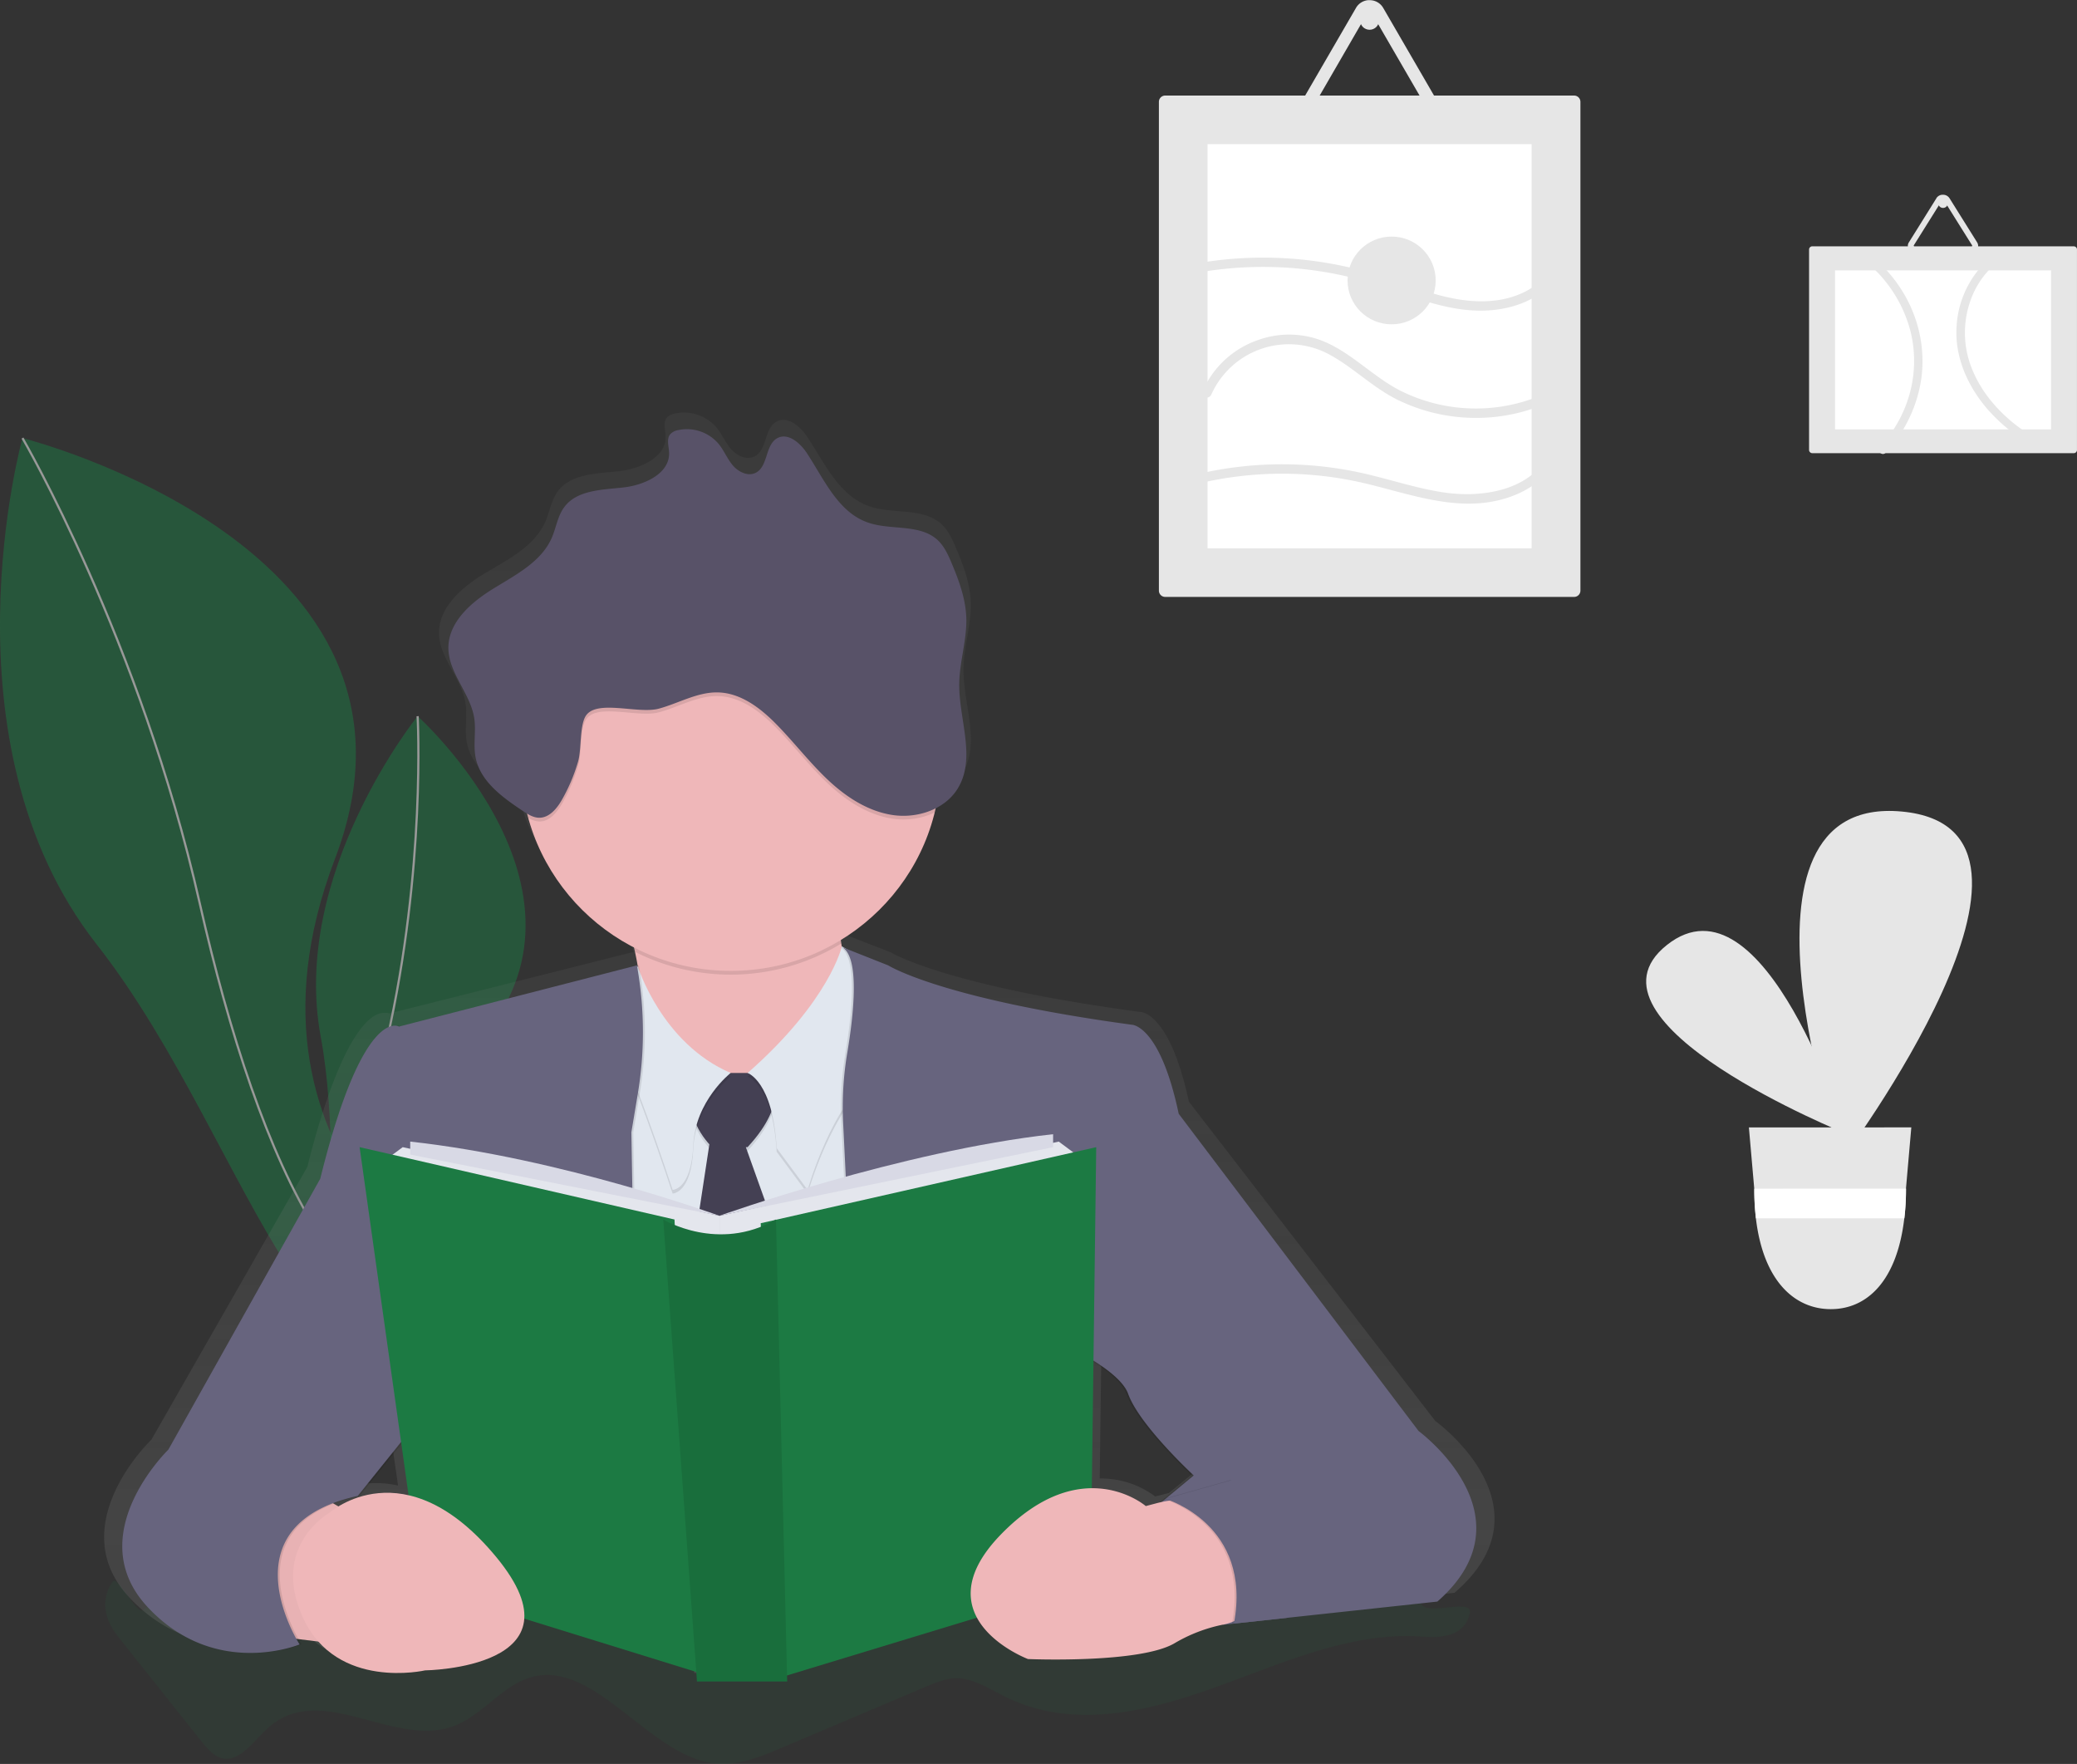 <svg xmlns="http://www.w3.org/2000/svg" xmlns:xlink="http://www.w3.org/1999/xlink" id="Layer_1" data-name="Layer 1" viewBox="0 0 949.86 806.59"><rect x="0" y="0" width="949.86" height="806.59" fill="#333333" stroke="none"/><defs><style>.cls-1{opacity:.5}.cls-2{fill:#1c7a43}.cls-3{fill:none;stroke:#fff;stroke-miterlimit:10}.cls-4,.cls-8{opacity:.1}.cls-5{fill:url(#linear-gradient)}.cls-6{fill:#efb7b9}.cls-7{opacity:.03}.cls-7,.cls-8{isolation:isolate}.cls-9{fill:#e1e7ef}.cls-10{fill:#444053}.cls-11{fill:#67647e}.cls-12{fill:#e4e6ed}.cls-13{fill:#d8d9e5}.cls-14{fill:#585268}.cls-15{fill:#e6e6e6}.cls-16{fill:#fff}</style><linearGradient id="linear-gradient" x1="462.04" x2="462.04" y1="22.58" y2="599.06" gradientTransform="matrix(1, 0, 0, -1, -96.48, 839)" gradientUnits="userSpaceOnUse"><stop offset="0" stop-color="gray" stop-opacity=".25"/><stop offset=".54" stop-color="gray" stop-opacity=".12"/><stop offset="1" stop-color="gray" stop-opacity=".1"/></linearGradient></defs><title>header-male</title><g class="cls-1"><path d="M226.31,650.66S98.68,586.75,153.22,444,10.29,251.69,10.29,251.69s-38.68,139,34,231.59S145,729.54,226.31,650.66Z" class="cls-2" transform="translate(-0.01 -51.37)"/><path d="M10.29,251.69s53.85,92.34,81,212.45S162.72,683.37,225.65,648.4" class="cls-3" transform="translate(-0.01 -51.37)"/></g><g class="cls-1"><path d="M198.89,674s-51-72.5,16.67-142.39S191,378.85,191,378.85s-58.21,72-44.31,146.56S134.11,698.73,198.89,674Z" class="cls-2" transform="translate(-0.01 -51.37)"/><path d="M191,378.85s3.86,69.36-14,148-21,149.38,22.14,145.7" class="cls-3" transform="translate(-0.01 -51.37)"/></g><g class="cls-4"><path d="M48.45,788.31c.9,5.45,4.09,9.6,7.11,13.41l36,45.21c2.9,3.64,6,7.43,9.91,8.42,8.13,2.13,14.68-8.21,21.63-14.26,24.72-21.5,58.51,11.24,86.45-1.28,11.18-5,20.23-16.91,31.63-20.93,30.17-10.71,55.73,36.58,86.88,39,10.23.76,20.27-3.4,30-7.53l65.19-27.62c4.52-1.92,9.13-3.82,13.9-3.94,8-.13,15.49,5,23,8.65,30.39,14.82,64.12,6.82,95.34-4.4s62.64-25.67,94.9-23.28c8.4.63,19.5.1,21.79-10.8,1.37-6.48-17.09.31-21.36-3.18s5.89-18.07.91-18.69c-29-3.6-58.54-3.7-86.87,5.35-14.68,4.68-29.12,11.8-44.19,13.26-15.72,1.53-31.35-3.18-46.78-7.46-39.06-10.84-78.8-19.11-118.68-17.43-70.89,3.06-140.72,37.66-211.25,27.63a181.16,181.16,0,0,1-59.8-19.82c-9.52-5.08-9.09,12.92-18.8,19-3.16,2-11.44-16.43-13.91-12.89A17.88,17.88,0,0,0,48.45,788.31Z" class="cls-2" transform="translate(-0.01 -51.37)"/></g><path d="M656.4,701.13l-112.68-146c-8.8-41-22-41-22-41-89.78-12-114.43-27.33-114.43-27.33L387.19,479l-1.67-1-.24-1.32c-.08-.45-.16-1.05-.22-1.57a96,96,0,0,0,44-58.72c.16-.64.31-1.3.46-1.95a25.37,25.37,0,0,0,10.5-9.26c8.63-14,.43-31.72.62-48,.11-10.31,3.71-20.41,3.3-30.7-.34-8.63-3.46-16.91-6.87-24.88-1.65-3.87-3.48-7.83-6.64-10.7-8.4-7.55-22-4.31-32.78-8-14-4.81-20.45-19.79-28.52-31.84-3.09-4.65-8.71-9.56-13.79-7-6,3-4.34,13.19-10.36,16.05-3.65,1.74-8.1-.45-10.71-3.48s-4.09-6.82-6.66-9.88a19.68,19.68,0,0,0-19-6.3,6.62,6.62,0,0,0-3.61,1.83c-1.93,2.21-.72,5.52-.59,8.41.46,9.73-11.59,15.13-21.54,16.17s-21.68,1.15-27.63,9c-3.16,4.15-3.83,9.55-5.95,14.28-4.93,11-16.85,17-27.33,23.25s-21.26,15.47-21.17,27.42c.1,11.47,10.33,20.76,12.13,32.12.95,6-.54,12.23.65,18.22,2.19,11,12.56,18.35,22.12,24.58.65.42,1.31.84,2,1.23.17.68.34,1.34.52,2A96.52,96.52,0,0,0,288,478.52c.15.65.3,1.3.44,2,.46,2,.89,4.18,1.26,6.37l-.29.08v-.22L178.09,514.79a5.11,5.11,0,0,0-2.09-.26c-4.56-.36-18.81,4.5-35.45,70.44L69.26,709.67S27.89,749,59.58,782.3c16.16,17,34.37,21.09,48.35,21a67.31,67.31,0,0,0,23.81-4s-.57-.87-1.45-2.41l9.42,1.13c18.54,20.4,50.13,13.24,50.13,13.24s44.92-.51,46.57-23.76l80.74,24.52.33,4.36h42.4l-.07-2.78L449,787.05c6.95,12.72,23.95,19,23.95,19s52.35,2.18,68.8-7.25a74,74,0,0,1,22.3-8.5l.45,0-.11.1,100.79-10.7C711,740.41,656.4,701.13,656.4,701.13ZM149.08,735.85l-2.21-1.27A82.9,82.9,0,0,1,159.05,731l19.61-23.95,3.39,23.62A45,45,0,0,0,149.08,735.85Zm379.23-.19a41.4,41.4,0,0,0-25.38-8.22l.77-58.15c7.37,4.66,13.55,9.79,15.38,14.75,5.28,14.52,30.81,37.58,30.81,37.58L536.63,732.4h0l-2.06,1.67c-.56.13-1.11.26-1.67.41Z" class="cls-5" transform="translate(-0.01 -51.37)"/><polygon points="128.46 748.52 149.03 751.06 161.03 692.53 137.88 678.95 107.88 711.19 128.46 748.52" class="cls-6"/><polygon points="128.46 748.52 149.03 751.06 161.03 692.53 137.88 678.95 107.88 711.19 128.46 748.52" class="cls-7"/><path d="M404.45,512.3l-49.71,44.12s-96,21.21-72-8.49c13.59-16.82,11.79-42.35,7.66-61.32a158.94,158.94,0,0,0-7.66-25.24S406.19,387.6,389.05,443.6c-5.09,16.61-5.8,29.41-4.29,39.2C388.36,506,404.45,512.3,404.45,512.3Z" class="cls-6" transform="translate(-0.01 -51.37)"/><path d="M389.05,443.6c-5.09,16.61-5.8,29.41-4.29,39.2a97,97,0,0,1-94.34,3.82,158.14,158.14,0,0,0-7.67-25.23S406.19,387.6,389.05,443.6Z" class="cls-8" transform="translate(-0.01 -51.37)"/><path d="M430.2,400.32c0,52.48-43,95-96,95s-96-42.54-96-95,43-95,96-95c52.87-.17,95.87,42.1,96,94.43C430.2,399.93,430.2,400.13,430.2,400.32Z" class="cls-6" transform="translate(-0.01 -51.37)"/><polygon points="268.17 471.97 268.17 645.87 437.04 632.29 408.76 455 334.18 499.11 268.17 471.97" class="cls-9"/><path d="M359.9,630.22l-18.8-52.59h.78C361.59,556.42,353,543.69,353,543.69H325.65c-17.42,12.24-5.33,28.09-1.23,32.65l-8.2,53.88Z" class="cls-8" transform="translate(-0.01 -51.37)"/><path d="M359.9,628.52l-18.8-52.59h.78C361.59,554.72,353,542,353,542H325.65c-17.42,12.23-5.33,28.08-1.23,32.64l-8.2,53.88Z" class="cls-10" transform="translate(-0.01 -51.37)"/><path d="M385,485.8s-5.41,24.8-43.08,57.89c0,0,11.59,3.82,13.28,34.36l14.15,19.11s11.14-39.87,30.86-53.44,0-49.2,0-49.2Z" class="cls-8" transform="translate(-0.01 -51.37)"/><path d="M385,484.12s-5.41,24.8-43.08,57.89c0,0,11.59,3.82,13.28,34.35l14.15,19.12S380.48,555.61,400.2,542s0-49.2,0-49.2Z" class="cls-9" transform="translate(-0.01 -51.37)"/><path d="M334.15,543.69s-16.22,12.73-17.1,33.09-9.43,20.36-9.43,20.36-21.43-65.32-28.28-71.26,12.36-31,12.36-31S302.48,530.12,334.15,543.69Z" class="cls-8" transform="translate(-0.01 -51.37)"/><path d="M334.15,542s-16.22,12.72-17.1,33.1-9.43,20.36-9.43,20.36-21.44-65.34-28.32-71.28,12.36-31,12.36-31S302.48,528.42,334.15,542Z" class="cls-9" transform="translate(-0.01 -51.37)"/><path d="M383.9,484.31l21.43,8.49s24,15.29,111.44,27.15c0,0,12.85,0,21.43,40.72L647.9,705.73s53.15,39,8.58,78l-98.12,10.61s56.58-53.44-29.14-55.14l15.84-13.16s-24.86-22.94-30-37.32-47.13-30.54-47.13-30.54l5.15,122.15L395.9,792.24,384.78,564.93a148.92,148.92,0,0,1,1.85-32C389.54,515.64,392.6,488.33,383.9,484.31Z" class="cls-8" transform="translate(-0.01 -51.37)"/><path d="M384.76,484.31l21.43,8.49s24,15.29,111.44,27.15c0,0,12.85,0,21.43,40.72l109.7,145.06s53.14,39,8.58,78l-98.12,10.61s56.58-53.44-29.14-55.14l15.86-13.15s-24.86-22.94-30-37.33-47.12-30.53-47.12-30.53L474,780.38l-77.23,11.86L385.6,564.93a149.57,149.57,0,0,1,1.86-32C390.39,515.64,393.46,488.33,384.76,484.31Z" class="cls-11" transform="translate(-0.01 -51.37)"/><path d="M292.18,492.79l-108.86,28s-16.28-10.18-36,69.57L77.89,714.25s-40.29,39-9.42,72.11,69.45,16.91,69.45,16.91S102.78,749,164.5,735.41l23.17-28.84,104.58,11.87-2.64-149.3,2.93-17.4a170.93,170.93,0,0,0,0-56.82Z" class="cls-8" transform="translate(-0.01 -51.37)"/><path d="M291.33,492.79l-108.86,28s-16.29-10.18-36,69.57L77,714.25s-40.32,39-9.41,72.06,69.43,17,69.43,17S101.9,749,163.62,735.41l23.18-28.84,104.57,11.87-2.62-149.3,2.91-17.4a170.93,170.93,0,0,0,0-56.82Z" class="cls-11" transform="translate(-0.01 -51.37)"/><polygon points="184.17 524.56 173.88 532.19 329.04 571.21 329.04 555.95 184.17 524.56" class="cls-12"/><polygon points="484.19 522.01 494.47 529.65 329.04 571.21 329.04 555.95 484.19 522.01" class="cls-12"/><polygon points="164.46 524.56 308.46 557.64 318.75 764.63 192.74 725.61 164.46 524.56" class="cls-2"/><polygon points="501.33 524.56 347.89 559.34 356.46 767.18 498.76 723.91 501.33 524.56" class="cls-2"/><path d="M303.32,609s25.14,15.29,51.57,0L360,820.24H318.76Z" class="cls-2" transform="translate(-0.01 -51.37)"/><path d="M303.32,609s25.14,15.29,51.57,0L360,820.24H318.76Z" class="cls-8" transform="translate(-0.01 -51.37)"/><path d="M187.61,573.38v5.94l141.43,28S257,581,187.61,573.38Z" class="cls-13" transform="translate(-0.01 -51.37)"/><path d="M481.62,570v5.94L329,607.31S412.18,577.63,481.62,570Z" class="cls-13" transform="translate(-0.01 -51.37)"/><path d="M528.51,738.86,524,740.05s-29.14-25.23-66.27,13S470.13,810,470.13,810s51,2.17,67-7.21a70.94,70.94,0,0,1,22.32-8.55,22.88,22.88,0,0,0,12.5-7h0a29.32,29.32,0,0,0,7.47-24.35h0a29.64,29.64,0,0,0-21.95-24.17h0A57,57,0,0,0,528.51,738.86Z" class="cls-6" transform="translate(-0.01 -51.37)"/><path d="M150.75,743.05S185,712.51,227,763.41s-32.58,51.77-32.58,51.77-40.32,9.3-55.71-23.78S150.75,743.05,150.75,743.05Z" class="cls-6" transform="translate(-0.01 -51.37)"/><path d="M532.14,736.78s39.86,11.52,31.31,57l24.09-2.6,5.09-23.14-10.29-32.23-19.71-7.65Z" class="cls-8" transform="translate(-0.01 -51.37)"/><path d="M533,736.78s39.86,11.52,31.31,57l24.09-2.6,5.08-23.14L583.2,735.84l-19.71-7.65Z" class="cls-11" transform="translate(-0.01 -51.37)"/><path d="M430.2,400.32a94.27,94.27,0,0,1-2.74,22.57,33.59,33.59,0,0,1-19.36,2.82c-11.36-1.72-21.38-8.41-29.69-16.26s-15.27-17-23.28-25.16c-7.27-7.4-16.23-14.32-26.64-14.62-9.46-.27-18.07,5-27.19,7.43-9.55,2.6-28.78-4.49-33.44,3.52-2.74,4.71-1.77,15.07-3.39,20.65a80.23,80.23,0,0,1-7.36,17.47c-2.32,4-5.72,8.3-10.4,8.26a10.62,10.62,0,0,1-5.13-1.62c-14-50.62,16.11-102.88,67.26-116.74s104,15.95,118,66.56a94.23,94.23,0,0,1,3.4,25.1Z" class="cls-8" transform="translate(-0.01 -51.37)"/><path d="M301.29,375.42c9.13-2.47,17.77-7.7,27.19-7.43,10.41.3,19.38,7.22,26.64,14.62,8,8.16,15,17.29,23.28,25.15s18.34,14.53,29.69,16.27,24.14-2.5,30-12.24c8.4-13.9.42-31.5.6-47.7.12-10.24,3.61-20.27,3.22-30.5-.34-8.56-3.37-16.82-6.69-24.7-1.61-3.82-3.38-7.78-6.47-10.62-8.18-7.49-21.42-4.28-31.92-8-13.59-4.78-19.92-19.67-27.77-31.63-3-4.59-8.5-9.49-13.43-7-5.8,3-4.22,13.11-10.09,15.95-3.55,1.72-7.89-.45-10.43-3.46s-4-6.78-6.48-9.81a19,19,0,0,0-18.54-6.26,6.28,6.28,0,0,0-3.51,1.81c-1.87,2.2-.71,5.48-.58,8.35.45,9.67-11.25,15-21,16.06s-21.11,1.15-26.91,8.94c-3.09,4.12-3.72,9.49-5.79,14.18-4.81,10.89-16.41,16.82-26.62,23.1s-20.7,15.37-20.61,27.24c.09,11.41,10,20.64,11.8,31.9.93,6-.51,12.16.65,18.1,2.12,10.9,12.22,18.22,21.54,24.41,2.31,1.53,4.78,3.13,7.57,3.15,4.63,0,8.1-4.23,10.39-8.26a80.55,80.55,0,0,0,7.37-17.47c1.61-5.59.65-15.95,3.38-20.64C272.51,370.93,291.74,378,301.29,375.42Z" class="cls-14" transform="translate(-0.01 -51.37)"/><path d="M532.83,95.07A2.87,2.87,0,0,0,530,97.93V321.45a2.87,2.87,0,0,0,2.88,2.87H719.89a2.87,2.87,0,0,0,2.88-2.87V97.93a2.87,2.87,0,0,0-2.88-2.86Z" class="cls-15" transform="translate(-0.01 -51.37)"/><path d="M552.25,302.11H700.46V117.28H552.25Z" class="cls-16" transform="translate(-0.01 -51.37)"/><path d="M652.53,110.83H600.19a7.17,7.17,0,0,1-7.21-7.12,7.24,7.24,0,0,1,1-3.63L620.13,55l.06-.11a7.11,7.11,0,0,1,5.45-3.44h0c.22,0,.45,0,.68,0A7.11,7.11,0,0,1,632.59,55l26.17,45.13a7.15,7.15,0,0,1-2.63,9.79,7.24,7.24,0,0,1-3.6,1Zm-53.78-7.17a1.52,1.52,0,0,0,.19.72,1.43,1.43,0,0,0,1.25.72h52.34a1.44,1.44,0,0,0,1.25-.72,1.52,1.52,0,0,0,.19-.72,1.45,1.45,0,0,0-.19-.71L627.61,57.82a1.45,1.45,0,0,0-2-.53,1.5,1.5,0,0,0-.53.53L598.94,103A1.45,1.45,0,0,0,598.75,103.66Z" class="cls-15" transform="translate(-0.01 -51.37)"/><ellipse cx="626.35" cy="9.31" class="cls-15" rx="4.32" ry="4.3"/><path d="M554,231.73a38.86,38.86,0,0,1,53.35-18.58c11.23,5.93,20.2,15.26,31.61,20.94a81.21,81.21,0,0,0,35.66,8.37,80.06,80.06,0,0,0,40-10.34,2.15,2.15,0,0,0-2.17-3.71,77,77,0,0,1-72.57,1.32c-11.44-6-20.51-15.61-32.16-21.21a41.74,41.74,0,0,0-32-1.79,42.88,42.88,0,0,0-25.88,23.86c-1,2.56,3.12,3.67,4.16,1.14Z" class="cls-15" transform="translate(-0.01 -51.37)"/><path d="M550.54,271.91a165.09,165.09,0,0,1,72.72.25c21.25,4.91,43.18,13.74,65.09,7.15,9.79-2.94,18.76-8.82,23.79-17.87,1.34-2.43-2.38-4.6-3.73-2.17-9.47,17-31.65,19.92-49.16,17.12-11.71-1.87-23-5.61-34.51-8.3a168.87,168.87,0,0,0-75.35-.32c-2.71.6-1.56,4.74,1.15,4.14Z" class="cls-15" transform="translate(-0.01 -51.37)"/><path d="M549,175.83a171.33,171.33,0,0,1,69.13,2.45c21.15,5.16,41.82,16.94,64.18,14.91,10.35-.95,20.59-4.74,27.63-12.62,1.84-2.06-1.21-5.11-3.06-3-6.06,6.8-14.8,10.33-23.77,11.28-10.33,1.1-20.48-1-30.32-4.06-10.89-3.36-21.46-7.6-32.53-10.38a175.69,175.69,0,0,0-72.4-2.69c-2.74.47-1.58,4.61,1.14,4.15Z" class="cls-15" transform="translate(-0.01 -51.37)"/><ellipse cx="636.42" cy="128.24" class="cls-15" rx="20.15" ry="20.06"/><path d="M828.88,164a1.49,1.49,0,0,0-1.54,1.41v91.77a1.49,1.49,0,0,0,1.54,1.41H948.33a1.47,1.47,0,0,0,1.53-1.41V165.42a1.47,1.47,0,0,0-1.53-1.41Z" class="cls-15" transform="translate(-0.01 -51.37)"/><path d="M839.21,175v72.71H938V175Z" class="cls-16" transform="translate(-0.01 -51.37)"/><path d="M901.25,167H876a3.36,3.36,0,0,1-3.49-3.19,3,3,0,0,1,.48-1.62L885.59,142l0-.05a3.47,3.47,0,0,1,2.64-1.53h.34a3.52,3.52,0,0,1,3,1.6l12.64,20.2a3.08,3.08,0,0,1-1.27,4.38,3.73,3.73,0,0,1-1.74.43Zm-26-3.21a.62.62,0,0,0,.09.32.72.72,0,0,0,.61.32h25.29a.69.69,0,0,0,.6-.32.63.63,0,0,0,.1-.32.55.55,0,0,0-.1-.32l-12.64-20.19a.73.73,0,0,0-1-.24.67.67,0,0,0-.26.24l-12.65,20.19a.59.59,0,0,0-.09.32Z" class="cls-15" transform="translate(-0.01 -51.37)"/><ellipse cx="888.6" cy="93.16" class="cls-15" rx="2.09" ry="1.92"/><path d="M856.42,173.75A60.61,60.61,0,0,1,874,204c4.13,18.4-1.15,37.53-14.33,51.86-1.59,1.73,1.12,4.25,2.72,2.51a63.13,63.13,0,0,0,16.29-33.9c2.62-19.57-4.58-39.17-19.56-53.24-1.74-1.63-4.46.88-2.72,2.51Z" class="cls-15" transform="translate(-0.01 -51.37)"/><path d="M914.15,166.18a44.75,44.75,0,0,0-19.33,34.16c-1,13.85,4.77,27.23,14,38a78.56,78.56,0,0,0,19.05,15.85c2.08,1.25,4-1.82,1.94-3.06-11.78-7.11-21.86-17.2-27.21-29.32a44,44,0,0,1-.11-36.34,39.39,39.39,0,0,1,13.61-16.2c2-1.34.06-4.42-1.94-3.07Z" class="cls-15" transform="translate(-0.01 -51.37)"/><path d="M844.47,569.83s-126.65-51-82.16-86.34S844.47,569.83,844.47,569.83Z" class="cls-15" transform="translate(-0.01 -51.37)"/><path d="M842.27,581.73s-58.22-167.27,27.5-159.27S842.27,581.73,842.27,581.73Z" class="cls-15" transform="translate(-0.01 -51.37)"/><path d="M799.82,566.9l2.45,28,0,.48a112.09,112.09,0,0,0,.75,13.08C806.38,637,820.63,650,837.29,650s30.29-13,33.6-41.55a112.1,112.1,0,0,0,.76-13.08l0-.39v-.09l2.45-28Z" class="cls-15" transform="translate(-0.01 -51.37)"/><path d="M871.68,594.88V595l0,.39a112.1,112.1,0,0,1-.76,13.08H803.06a112.09,112.09,0,0,1-.75-13.08l0-.48Z" class="cls-16" transform="translate(-0.01 -51.37)"/></svg>